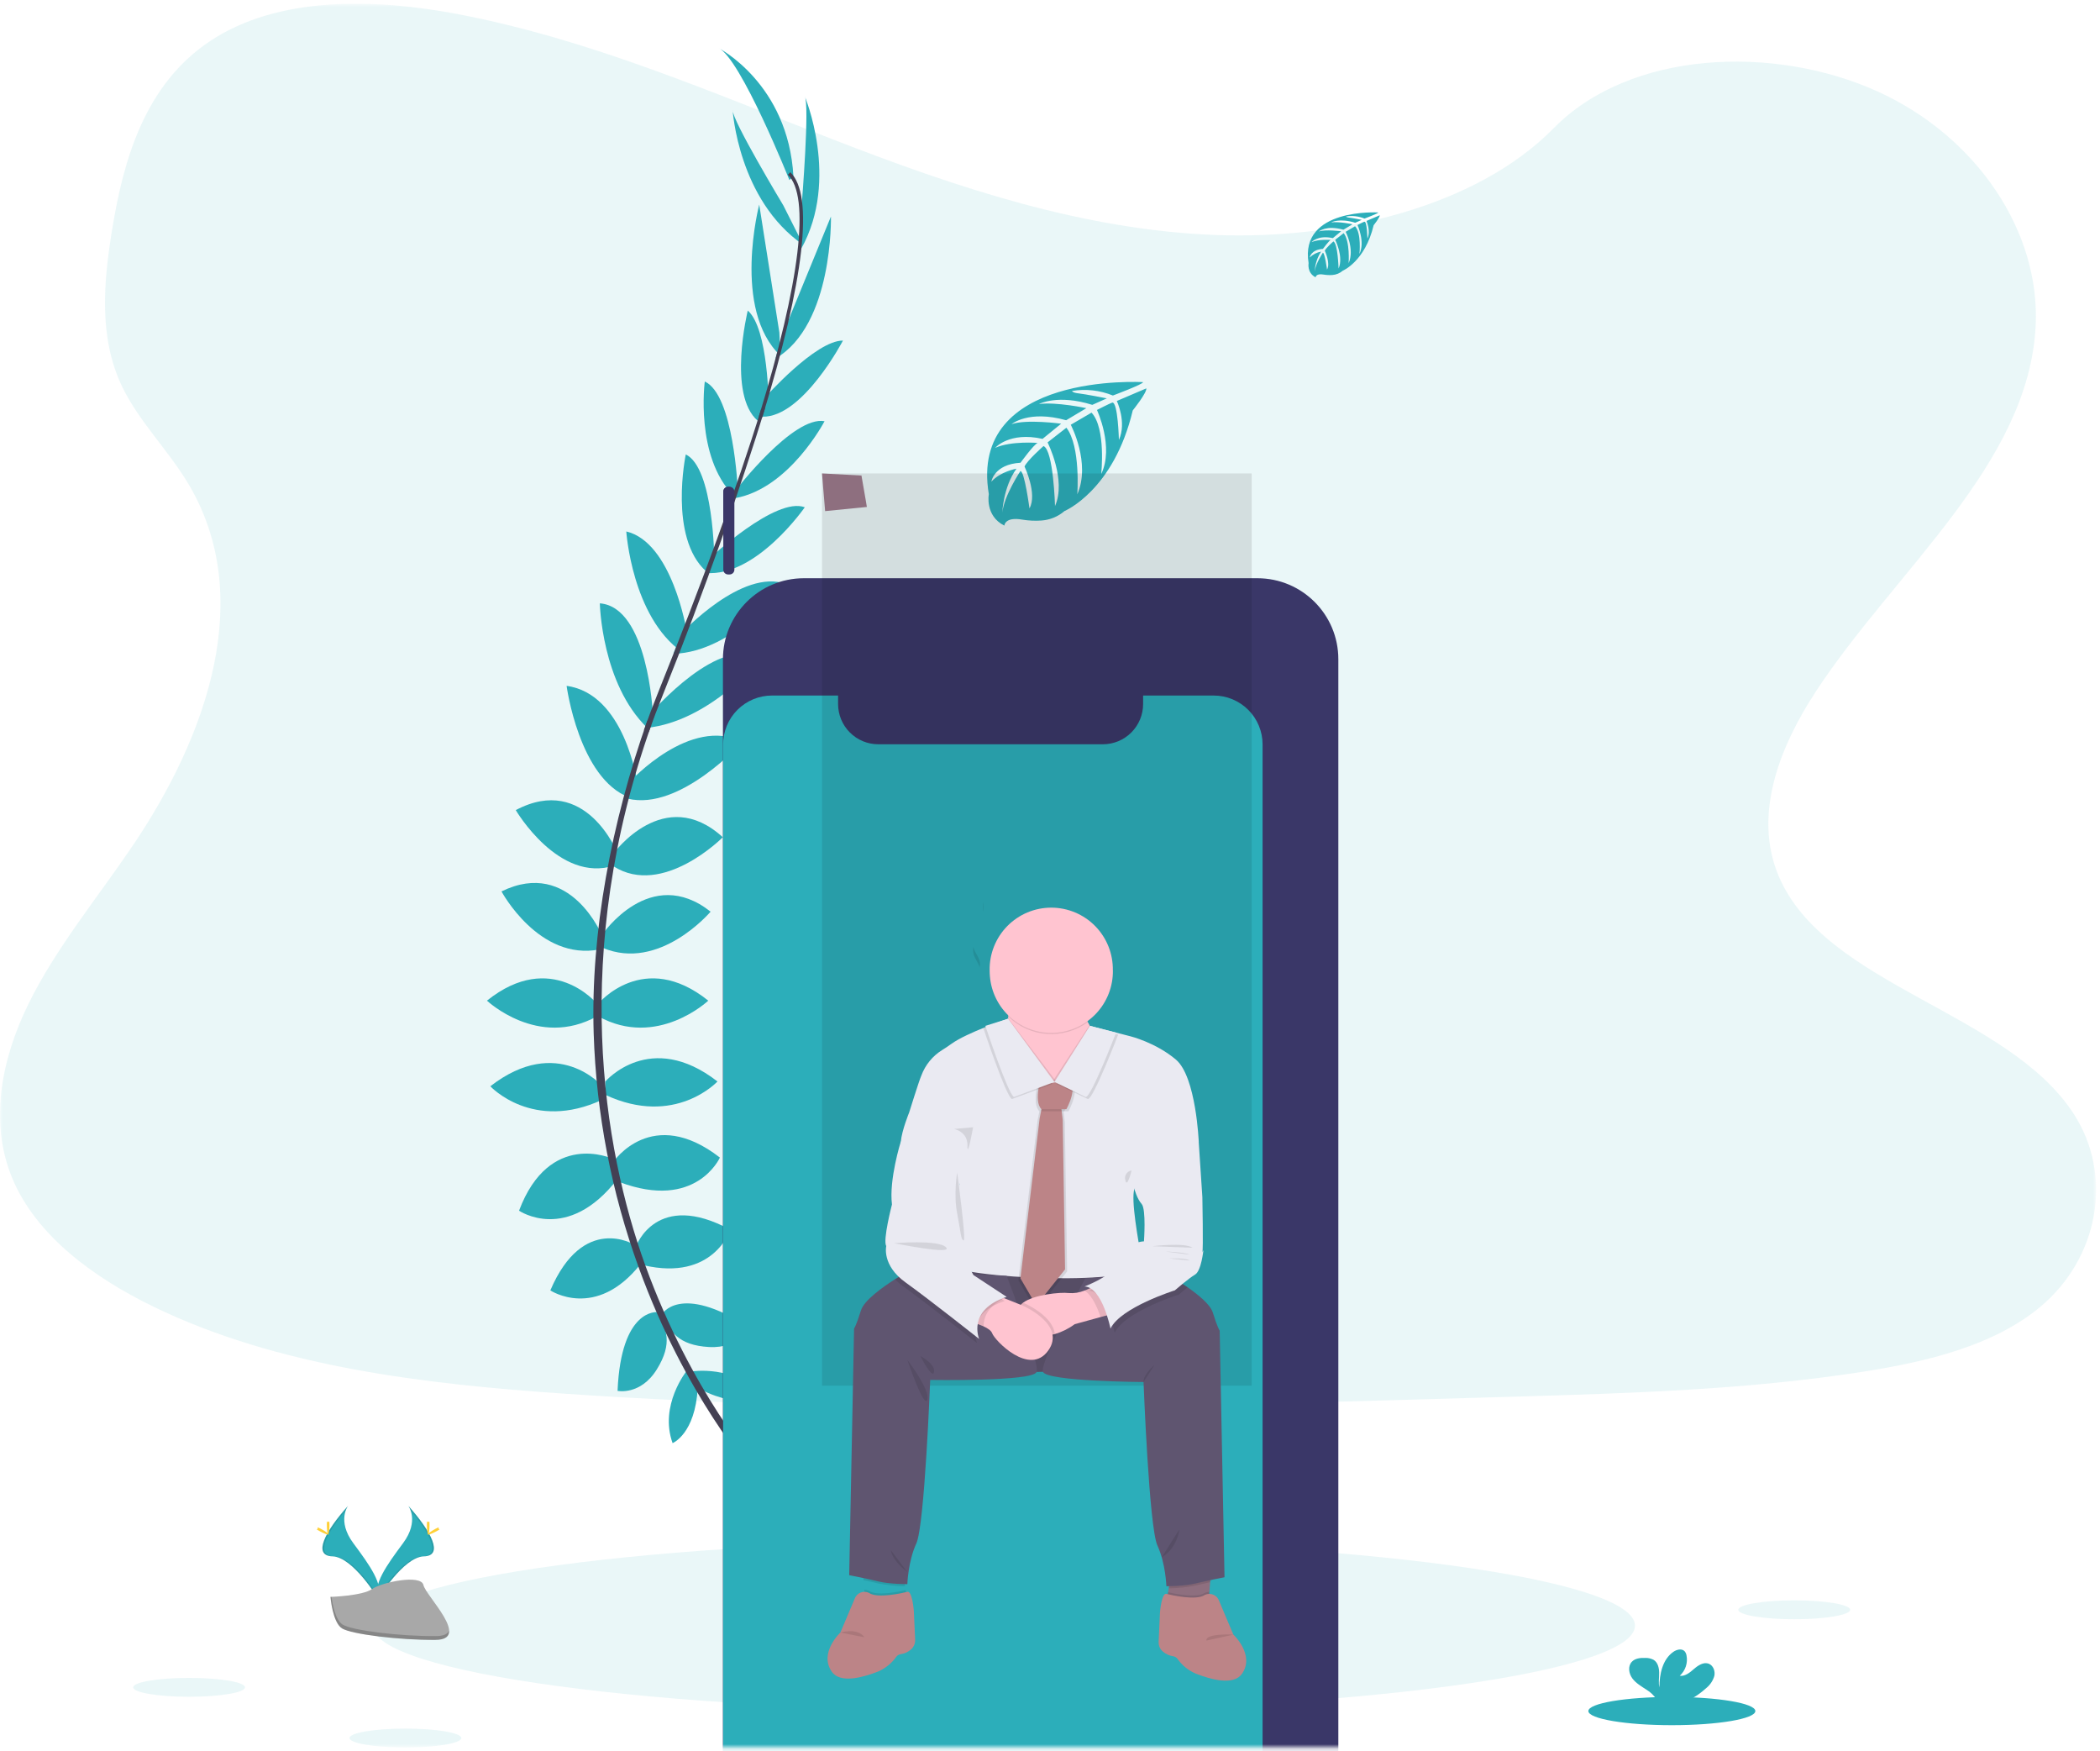 <svg width="451" height="376" viewBox="0 0 451 376" fill="none" xmlns="http://www.w3.org/2000/svg">
<mask id="mask0_25_308" style="mask-type:luminance" maskUnits="userSpaceOnUse" x="0" y="0" width="451" height="376">
<path d="M450.156 0.801H0V375.198H450.156V0.801Z" fill="white"/>
</mask>
<g mask="url(#mask0_25_308)">
<path opacity="0.1" d="M261.544 50.475C232.685 49.471 205.2 40.157 178.954 29.963C152.708 19.77 126.712 8.475 98.544 3.075C80.427 -0.398 59.706 -0.889 45.112 8.823C31.062 18.187 26.522 34.306 24.083 49.28C22.246 60.543 21.167 72.4 26.197 82.941C29.693 90.263 35.891 96.416 40.18 103.43C55.105 127.83 44.555 157.919 28.386 181.744C20.806 192.923 11.999 203.593 6.145 215.481C0.29 227.369 -2.417 241.009 2.707 253.146C7.781 265.186 19.878 274.211 32.983 280.565C59.599 293.474 90.951 297.166 121.544 299.257C189.245 303.89 257.303 301.883 325.183 299.877C350.305 299.132 375.535 298.379 400.246 294.495C413.971 292.337 428.138 288.917 438.103 280.65C450.749 270.158 453.884 252.393 445.407 239.234C431.192 217.166 391.899 211.686 381.951 188.004C376.484 174.966 382.098 160.448 390.049 148.355C407.1 122.421 435.678 99.667 437.18 70.023C438.215 49.663 424.477 29.272 403.234 19.636C380.97 9.541 350.091 10.807 333.673 27.524C316.751 44.736 287.027 51.358 261.544 50.475Z" fill="#2CAEBA"/>
<path opacity="0.1" d="M215.589 367.382C290.447 367.382 351.13 359.173 351.13 349.047C351.13 338.92 290.447 330.711 215.589 330.711C140.732 330.711 80.048 338.92 80.048 349.047C80.048 359.173 140.732 367.382 215.589 367.382Z" fill="#2CAEBA"/>
<path d="M148.49 294.459C148.49 294.459 157.854 292.961 163.472 299.578C163.472 299.578 159.352 302.824 150.488 298.33L148.49 294.459Z" fill="#2CAEBA"/>
<path d="M147.491 294.312C147.491 294.312 141.516 301.705 144.446 309.852C144.446 309.852 149.315 307.903 149.845 297.977L147.491 294.312Z" fill="#2CAEBA"/>
<path d="M142.14 282.224C142.14 282.224 145.886 275.357 160.868 284.97C160.868 284.97 158.871 289.59 152.253 289.215C145.636 288.841 143.866 285.844 142.14 282.224Z" fill="#2CAEBA"/>
<path d="M141.155 281.729C141.155 281.729 133.383 280.837 132.629 298.628C132.629 298.628 137.556 299.654 141.057 294.022C144.557 288.391 143.108 285.242 141.155 281.729Z" fill="#2CAEBA"/>
<path d="M136.624 267.54C136.624 267.54 140.994 255.425 156.855 264.04C156.855 264.04 153.234 275.156 138.248 271.66L136.624 267.54Z" fill="#2CAEBA"/>
<path d="M131.755 249.432C131.755 249.432 139.995 237.196 154.608 248.54C154.608 248.54 149.489 260.027 133.004 253.784L131.755 249.432Z" fill="#2CAEBA"/>
<path d="M130.007 232.202C130.007 232.202 139.621 220.966 154.086 232.202C154.086 232.202 144.967 242.066 130.007 235.074V232.202Z" fill="#2CAEBA"/>
<path d="M128.509 215.472C128.509 215.472 138.248 203.731 152.111 214.848C152.111 214.848 141.119 225.211 128.509 218.219V215.472Z" fill="#2CAEBA"/>
<path d="M129.383 200.61C129.383 200.61 139.639 185.503 152.61 195.741C152.61 195.741 141.619 208.73 129.383 203.482V200.61Z" fill="#2CAEBA"/>
<path d="M131.755 183.256C131.755 183.256 142.617 168.273 155.232 179.76C155.232 179.76 142.368 192.744 131.755 186.002V183.256Z" fill="#2CAEBA"/>
<path d="M135.38 167.743C135.38 167.743 148.236 153.666 159.459 159.271C159.459 159.271 146.055 174.222 134.819 171.475L135.38 167.743Z" fill="#2CAEBA"/>
<path d="M139.871 153.041C139.871 153.041 154.733 135.807 163.347 141.55C163.347 141.55 152.414 154.927 138.823 156.287L139.871 153.041Z" fill="#2CAEBA"/>
<path d="M146.359 135.981C146.359 135.981 159.352 121.899 168.841 125.395C168.841 125.395 157.729 140.008 144.615 140.382L146.359 135.981Z" fill="#2CAEBA"/>
<path d="M152.236 120.027C152.236 120.027 166.594 106.543 172.836 108.915C172.836 108.915 162.473 123.897 151.611 123.023L152.236 120.027Z" fill="#2CAEBA"/>
<path d="M157.979 105.294C157.979 105.294 170.339 89.188 177.081 90.437C177.081 90.437 169.59 104.795 157.979 106.935V105.294Z" fill="#2CAEBA"/>
<path d="M164.208 85.442C164.208 85.442 175.137 73.091 181.036 73.122C181.036 73.122 172.413 89.621 163.762 89.469L164.208 85.442Z" fill="#2CAEBA"/>
<path d="M167.905 72.204L178.455 46.484C178.455 46.484 178.985 69.733 166.558 76.975L167.905 72.204Z" fill="#2CAEBA"/>
<path d="M172.185 43.84C172.185 43.84 173.933 22.365 172.809 20.617C172.809 20.617 180.359 38.453 172.114 53.328L172.185 43.84Z" fill="#2CAEBA"/>
<path d="M136.219 267.25C136.219 267.25 125.272 260.468 118.191 277.06C118.191 277.06 127.929 283.526 137.503 271.482L136.219 267.25Z" fill="#2CAEBA"/>
<path d="M131.407 248.741C131.407 248.741 117.986 242.619 111.471 259.942C111.471 259.942 121.843 267.076 132.629 253.12L131.407 248.741Z" fill="#2CAEBA"/>
<path d="M129.383 233.232C129.383 233.232 119.769 221.996 105.304 233.232C105.304 233.232 114.419 243.096 129.383 236.104V233.232Z" fill="#2CAEBA"/>
<path d="M128.184 215.472C128.184 215.472 118.441 203.731 104.582 214.848C104.582 214.848 115.569 225.211 128.184 218.219V215.472Z" fill="#2CAEBA"/>
<path d="M129.383 201.038C129.383 201.038 122.552 184.116 107.703 191.393C107.703 191.393 115.729 206.402 128.781 203.847L129.383 201.038Z" fill="#2CAEBA"/>
<path d="M132.616 183.171C132.616 183.171 125.829 165.955 110.767 173.936C110.767 173.936 119.988 189.717 131.947 185.833L132.616 183.171Z" fill="#2CAEBA"/>
<path d="M136.825 167.832C136.825 167.832 134.15 148.952 121.687 147.262C121.687 147.262 124.331 167.167 135.162 171.23L136.825 167.832Z" fill="#2CAEBA"/>
<path d="M140.192 153.072C140.192 153.072 139.144 130.331 128.821 129.542C128.821 129.542 129.169 146.799 139.028 156.296L140.192 153.072Z" fill="#2CAEBA"/>
<path d="M147.433 135.33C147.433 135.33 144.352 116.424 134.502 114.11C134.502 114.11 135.724 132.423 146.457 139.972L147.433 135.33Z" fill="#2CAEBA"/>
<path d="M153.404 120.165C153.404 120.165 153.297 100.465 147.277 97.571C147.277 97.571 143.545 115.407 151.66 122.68L153.404 120.165Z" fill="#2CAEBA"/>
<path d="M158.438 105.062C158.438 105.062 157.591 84.773 151.362 81.915C151.362 81.915 149.226 97.968 157.502 106.386L158.438 105.062Z" fill="#2CAEBA"/>
<path d="M165.082 87.048C165.082 87.048 165.042 70.549 160.592 66.679C160.592 66.679 156.168 84.756 162.759 90.365L165.082 87.048Z" fill="#2CAEBA"/>
<path d="M167.378 71.392L163.053 43.929C163.053 43.929 157.167 66.434 167.583 76.346L167.378 71.392Z" fill="#2CAEBA"/>
<path d="M168.226 44.098C168.226 44.098 157.109 25.642 157.341 23.587C157.341 23.587 158.518 42.939 172.502 52.571L168.226 44.098Z" fill="#2CAEBA"/>
<path d="M169.528 38.65C169.528 38.65 159.04 12.426 154.296 10.303C154.296 10.303 169.278 17.919 170.402 37.9L169.528 38.65Z" fill="#2CAEBA"/>
<path d="M163.704 89.612L162.986 89.393C171.837 60.53 174.049 42.127 169.207 37.517L169.724 36.973C174.852 41.838 172.774 60.026 163.704 89.612Z" fill="#444053"/>
<path d="M139.331 157.175L138.274 156.8C139.211 154.156 140.223 151.472 141.284 148.823C150.523 125.797 158.389 104.38 163.432 87.935L164.355 87.489C159.303 103.965 151.58 126.207 142.328 149.26C141.271 151.882 140.263 154.557 139.331 157.175Z" fill="#444053"/>
<path d="M161.666 316.063C161.524 315.903 147.175 299.752 137.177 272.169C131.315 256.025 128.049 239.055 127.501 221.889C126.815 200.427 131.318 176.465 139.032 154.7L139.871 155.681C122.556 204.534 129.437 246.4 138.56 271.616C148.459 298.945 162.638 314.926 162.781 315.082L161.666 316.063Z" fill="#444053"/>
<path d="M156.534 104.523H156.36C155.796 104.523 155.339 104.98 155.339 105.544V114.221C155.339 114.785 155.796 115.242 156.36 115.242H156.534C157.098 115.242 157.555 114.785 157.555 114.221V105.544C157.555 104.98 157.098 104.523 156.534 104.523Z" fill="#3A3768"/>
<path d="M156.695 104.523H156.36C155.796 104.523 155.339 104.98 155.339 105.544V122.319C155.339 122.883 155.796 123.34 156.36 123.34H156.695C157.258 123.34 157.716 122.883 157.716 122.319V105.544C157.716 104.98 157.258 104.523 156.695 104.523Z" fill="#3A3768"/>
<path d="M270.038 124.151H172.644C163.043 124.151 155.259 131.935 155.259 141.537V375.373C155.259 384.975 163.043 392.758 172.644 392.758H270.038C279.64 392.758 287.424 384.975 287.424 375.373V141.537C287.424 131.935 279.64 124.151 270.038 124.151Z" fill="#3A3768"/>
<path d="M260.657 149.336H245.496V151.16C245.496 152.295 245.272 153.419 244.838 154.468C244.403 155.516 243.766 156.469 242.963 157.272C242.16 158.074 241.207 158.711 240.158 159.145C239.109 159.579 237.985 159.802 236.85 159.801H188.635C187.499 159.802 186.375 159.579 185.326 159.145C184.277 158.711 183.324 158.074 182.521 157.272C181.718 156.469 181.081 155.516 180.647 154.468C180.212 153.419 179.988 152.295 179.988 151.16V149.336H165.795C163.012 149.336 160.342 150.442 158.373 152.41C156.405 154.379 155.299 157.048 155.299 159.832V393.472C155.299 396.256 156.405 398.925 158.373 400.894C160.342 402.862 163.012 403.968 165.795 403.968H260.657C263.441 403.968 266.11 402.862 268.079 400.894C270.047 398.925 271.153 396.256 271.153 393.472V159.85C271.156 158.47 270.886 157.103 270.359 155.828C269.833 154.552 269.06 153.393 268.085 152.416C267.11 151.44 265.952 150.665 264.678 150.137C263.403 149.608 262.037 149.336 260.657 149.336Z" fill="#2CAEBA"/>
<path d="M245.483 82.049C245.483 82.049 207.938 79.784 212.362 106.092C212.362 106.092 211.47 110.743 215.697 112.852C215.697 112.852 215.764 110.903 219.55 111.568C220.897 111.791 222.267 111.857 223.63 111.764C225.468 111.643 227.218 110.928 228.615 109.726C228.615 109.726 239.169 105.365 243.272 88.118C243.272 88.118 246.308 84.354 246.188 83.387L239.852 86.093C239.852 86.093 242.019 90.664 240.297 94.463C240.297 94.463 240.092 86.258 238.875 86.437C238.63 86.472 235.584 88.02 235.584 88.02C235.584 88.02 239.308 95.979 236.498 101.767C236.498 101.767 237.564 91.957 234.42 88.595L229.961 91.199C229.961 91.199 234.313 99.421 231.362 106.132C231.362 106.132 232.12 95.841 229.021 91.832L224.981 94.985C224.981 94.985 229.07 103.087 226.577 108.651C226.577 108.651 226.251 96.674 224.107 95.769C224.107 95.769 220.571 98.891 220.031 100.166C220.031 100.166 222.831 106.052 221.092 109.155C221.092 109.155 220.027 101.174 219.153 101.129C219.153 101.129 215.63 106.417 215.264 110.047C215.264 110.047 215.416 104.656 218.301 100.63C218.301 100.63 214.894 101.214 212.906 103.421C212.906 103.421 213.454 99.684 219.171 99.354C219.171 99.354 222.082 95.341 222.858 95.1C222.858 95.1 217.177 94.623 213.731 96.153C213.731 96.153 216.763 92.626 223.902 94.231L227.892 90.971C227.892 90.971 220.41 89.95 217.235 91.079C217.235 91.079 220.887 87.957 228.967 90.231L233.31 87.636C233.31 87.636 226.929 86.263 223.13 86.744C223.13 86.744 227.143 84.582 234.585 86.927L237.707 85.531C237.707 85.531 233.034 84.613 231.665 84.466C230.296 84.319 230.225 83.944 230.225 83.944C233.185 83.45 236.225 83.788 239.004 84.921C239.004 84.921 245.595 82.464 245.483 82.049Z" fill="#2CAEBA"/>
<path d="M296.003 45.619C296.003 45.619 279.059 44.598 281.039 56.486C281.039 56.486 280.642 58.586 282.546 59.54C282.546 59.54 282.577 58.648 284.29 58.956C284.898 59.058 285.516 59.088 286.131 59.045C286.963 58.99 287.754 58.664 288.383 58.118C288.383 58.118 293.154 56.147 295.009 48.352C295.009 48.352 296.378 46.653 296.324 46.216L293.462 47.438C293.462 47.438 294.438 49.503 293.671 51.219C293.671 51.219 293.578 47.514 293.029 47.599C292.918 47.599 291.54 48.317 291.54 48.317C291.54 48.317 293.225 51.915 291.955 54.528C291.955 54.528 292.436 50.096 291.014 48.575L288.998 49.77C288.998 49.77 290.965 53.485 289.631 56.517C289.631 56.517 289.975 51.866 288.575 50.056L286.751 51.483C286.751 51.483 288.597 55.143 287.473 57.658C287.473 57.658 287.322 52.245 286.354 51.835C286.354 51.835 284.758 53.244 284.512 53.824C284.512 53.824 285.779 56.499 284.994 57.886C284.994 57.886 284.512 54.278 284.102 54.261C284.102 54.261 282.51 56.651 282.345 58.274C282.425 56.76 282.898 55.294 283.719 54.02C282.8 54.194 281.952 54.632 281.28 55.282C281.28 55.282 281.529 53.592 284.111 53.444C284.111 53.444 285.449 51.63 285.779 51.518C285.779 51.518 283.21 51.304 281.654 51.995C281.654 51.995 283.023 50.404 286.247 51.126L288.031 49.654C288.031 49.654 284.646 49.208 283.215 49.703C283.215 49.703 284.865 48.294 288.517 49.32L290.479 48.147C290.479 48.147 287.594 47.527 285.877 47.75C285.877 47.75 287.692 46.774 291.054 47.831L292.458 47.202C292.458 47.202 290.345 46.787 289.725 46.72C289.105 46.653 289.074 46.484 289.074 46.484C290.413 46.261 291.787 46.416 293.043 46.93C293.043 46.93 296.057 45.806 296.003 45.619Z" fill="#2CAEBA"/>
<path opacity="0.1" d="M268.817 101.655H176.537V297.514H268.817V101.655Z" fill="black"/>
<path d="M186.173 108.848L177.206 109.74L176.956 106.739L176.782 104.674L176.537 101.655L185.009 102.101L185.683 105.976L185.825 106.819H185.83L186.173 108.848Z" fill="#8E6F7F"/>
<path d="M260.144 336.704L259.899 339.718L259.729 341.783L259.475 344.784L250.503 343.892L250.86 341.863L250.998 341.025L251.672 337.15L260.144 336.704Z" fill="#8E6F7F"/>
<path d="M250.642 293.278L223.977 294.531C222.764 294.59 221.551 294.59 220.338 294.531L194.864 293.282V273.1H250.642V293.278Z" fill="#5F5570"/>
<path opacity="0.1" d="M250.642 293.278L223.977 294.531C222.764 294.59 221.551 294.59 220.338 294.531L194.864 293.282V273.1H250.642V293.278Z" fill="black"/>
<path d="M216.495 218.727C216.495 218.727 207.612 221.71 204.268 224.163C203.572 224.671 202.93 225.09 202.368 225.434C200.303 226.707 198.722 228.634 197.878 230.909C197.856 230.972 197.833 231.025 197.811 231.074C197.365 232.077 195.247 238.877 195.247 238.877C195.247 238.877 193.687 242.668 193.464 245.12C193.241 247.573 206.172 254.15 206.172 254.15C206.172 254.15 199.929 267.75 202.716 271.205C205.503 274.661 246.192 276.333 245.3 271.205C244.408 266.077 242.847 257.605 243.628 255.264L257.451 245.232C257.451 245.232 256.893 231.186 252.546 227.507C248.198 223.828 242.736 222.491 242.736 222.491L234.081 220.261C234.081 220.261 231.031 227.841 227.687 228.845C224.342 229.848 217.016 225.215 216.495 218.727Z" fill="#EAEAF2"/>
<path opacity="0.1" d="M228.971 231.493C228.971 231.493 225.199 234.641 223.219 231.493C223.219 231.493 221.435 236.817 223.219 238.601L223.152 238.962L222.835 240.55L218.706 274.884L222.104 280.748L228.289 272.989L227.789 240.884L227.566 239.042L227.513 238.597H228.57C228.57 238.597 231.374 233.75 228.971 231.493Z" fill="black"/>
<path opacity="0.1" d="M229.863 231.493C229.863 231.493 226.09 234.641 224.111 231.493C224.111 231.493 222.327 236.817 224.111 238.601L224.044 238.962L223.727 240.55L219.598 274.884L222.996 280.748L229.18 272.989L228.681 240.884L228.458 239.042L228.405 238.597H229.461C229.461 238.597 232.266 233.75 229.863 231.493Z" fill="black"/>
<path d="M228.735 272.548L222.55 280.293L219.143 274.46L223.277 240.108L223.593 238.521L223.665 238.155L224.222 236.71L227.959 238.155L228.012 238.601L228.235 240.443L228.735 272.548Z" fill="#BC8487"/>
<path opacity="0.1" d="M194.351 340.57C192.427 340.558 190.508 340.362 188.621 339.986C187.689 339.754 186.521 339.495 185.455 339.268L185.206 336.249L193.678 336.695L194.351 340.57Z" fill="black"/>
<path d="M222.617 294.571C221.877 296.653 199.769 296.287 199.769 296.287C199.769 296.287 198.583 327.501 196.799 331.367C195.015 335.233 194.864 340.133 194.864 340.133C194.864 340.133 191.002 340.133 188.621 339.54C186.24 338.947 182.379 338.202 182.379 338.202L183.422 285.251C183.422 285.251 183.868 284.694 184.907 281.345C185.576 279.192 189.5 276.4 192.215 274.657C193.731 273.702 194.864 273.078 194.864 273.078L208.054 273.613L216.196 273.943C216.196 273.943 223.361 292.488 222.617 294.571Z" fill="#5F5570"/>
<path opacity="0.1" d="M194.846 343.442L185.874 344.333L185.62 341.332C185.956 341.342 186.288 341.414 186.597 341.546C188.233 342.724 192.911 341.787 194.494 341.413L194.846 343.442Z" fill="black"/>
<path d="M196.54 352.114C196.551 352.538 196.459 352.957 196.272 353.337C196.084 353.717 195.808 354.045 195.466 354.295C194.901 354.738 194.234 355.031 193.526 355.146C193.322 355.164 193.123 355.225 192.944 355.325C192.765 355.425 192.609 355.562 192.487 355.726C191.496 357.124 190.138 358.221 188.563 358.897C185.473 360.109 181.126 361.3 179.088 359.441C178.92 359.291 178.77 359.122 178.642 358.937C175.801 354.87 180.483 350.518 180.483 350.518C180.483 350.518 182.597 345.56 183.547 343.277C183.649 342.98 183.813 342.709 184.028 342.481C184.242 342.252 184.502 342.071 184.792 341.95C185.081 341.829 185.392 341.77 185.705 341.777C186.019 341.785 186.327 341.858 186.61 341.992C188.394 343.277 193.803 342.046 194.859 341.774C195.916 341.502 196.255 345.836 196.255 345.836L196.54 352.047C196.538 352.07 196.538 352.092 196.54 352.114Z" fill="#BC8487"/>
<path opacity="0.1" d="M260.148 336.7L259.899 339.714C258.833 339.941 257.669 340.2 256.728 340.432C254.843 340.809 252.926 341.006 251.003 341.02L251.676 337.145L260.148 336.7Z" fill="black"/>
<path d="M262.98 338.648C262.98 338.648 259.118 339.393 256.737 339.986C254.356 340.579 250.495 340.579 250.495 340.579C250.495 340.579 250.347 335.674 248.564 331.812C246.78 327.951 245.59 296.733 245.59 296.733C245.59 296.733 224.73 296.613 223.986 294.531C223.241 292.448 233.078 274.465 233.078 274.465L239.075 274.153L250.495 273.546C250.495 273.546 252.724 274.759 255.061 276.396C257.397 278.032 259.934 280.11 260.456 281.791C261.495 285.14 261.941 285.697 261.941 285.697L262.98 338.648Z" fill="#5F5570"/>
<path opacity="0.1" d="M259.729 341.778L259.479 344.779L250.503 343.887L250.86 341.859C252.443 342.238 257.103 343.17 258.753 341.992C259.062 341.86 259.393 341.788 259.729 341.778Z" fill="black"/>
<path d="M258.753 342.438C259.036 342.303 259.345 342.229 259.659 342.221C259.972 342.214 260.284 342.273 260.574 342.394C260.864 342.515 261.124 342.696 261.339 342.925C261.554 343.154 261.718 343.426 261.82 343.722C262.766 346.006 264.884 350.968 264.884 350.968C264.884 350.968 269.566 355.316 266.725 359.383C264.942 361.933 260.144 360.653 256.809 359.342C255.232 358.67 253.874 357.572 252.885 356.172C252.762 356.007 252.605 355.87 252.425 355.77C252.245 355.67 252.046 355.61 251.841 355.592C251.117 355.466 250.436 355.16 249.861 354.701C249.524 354.451 249.253 354.121 249.073 353.742C248.894 353.362 248.811 352.944 248.831 352.525L249.112 346.282C249.112 346.282 249.447 341.943 250.503 342.215C251.56 342.487 256.969 343.722 258.753 342.438Z" fill="#BC8487"/>
<path d="M235.704 222.491L226.701 232.033L226.452 232.3L226.126 232.109C224.244 230.994 214.831 225.313 215.638 223.605C216.084 222.633 216.347 220.609 216.486 218.865C216.486 218.656 216.512 218.451 216.53 218.25C216.619 216.872 216.642 215.802 216.642 215.802C216.642 215.802 233.586 212.904 232.917 215.802C232.645 216.975 233.051 218.295 233.626 219.45C233.795 219.784 233.983 220.101 234.166 220.399C234.616 221.14 235.131 221.84 235.704 222.491Z" fill="#FFC4D0"/>
<path opacity="0.1" d="M233.626 219.45C231.098 221.312 227.99 222.215 224.857 221.995C221.725 221.775 218.773 220.448 216.53 218.25C216.619 216.872 216.642 215.802 216.642 215.802C216.642 215.802 233.586 212.904 232.917 215.802C232.658 216.984 233.051 218.295 233.626 219.45Z" fill="black"/>
<path d="M239.008 208.351C239.057 211.783 237.77 215.1 235.419 217.601C233.068 220.102 229.837 221.591 226.409 221.755C222.98 221.918 219.622 220.742 217.044 218.476C214.466 216.209 212.87 213.03 212.593 209.608C212.557 209.192 212.539 208.773 212.539 208.351C212.507 206.593 212.825 204.847 213.476 203.214C214.126 201.581 215.095 200.094 216.327 198.839C217.558 197.585 219.027 196.589 220.648 195.909C222.269 195.228 224.009 194.878 225.767 194.878C227.525 194.878 229.265 195.228 230.886 195.909C232.507 196.589 233.976 197.585 235.207 198.839C236.439 200.094 237.408 201.581 238.058 203.214C238.709 204.847 239.027 206.593 238.995 208.351H239.008Z" fill="#FFC4D0"/>
<path d="M238.767 282.13L236.359 282.785L230.799 284.315C229.512 285.274 228.064 285.994 226.523 286.442C223.121 287.302 220.922 285.43 219.094 282.531C218.358 281.372 218.728 280.444 219.692 279.718C222.01 277.965 227.745 277.395 229.501 277.626C230.655 277.72 231.815 277.54 232.886 277.1C233.646 276.824 234.379 276.477 235.075 276.066L238.767 282.13Z" fill="#FFC4D0"/>
<path opacity="0.1" d="M238.767 282.13L236.359 282.785C235.668 280.703 234.531 278.09 232.904 277.087C233.664 276.81 234.397 276.464 235.093 276.052L238.767 282.13Z" fill="black"/>
<path opacity="0.1" d="M255.052 276.396C254.053 277.203 253.206 277.939 253.206 277.939C253.206 277.939 241.612 281.573 239.383 286.143C239.383 286.143 237.599 277.225 233.809 277.114C233.809 277.114 237.889 275.513 239.066 274.144L250.495 273.546C250.495 273.546 252.724 274.759 255.052 276.396Z" fill="black"/>
<path d="M254.878 241.441L257.442 245.232L258.222 257.048C258.222 257.048 258.445 268.418 258.222 268.864L258.445 268.418C258.445 268.418 257.999 272.878 256.661 273.658C255.324 274.438 252.314 277.047 252.314 277.047C252.314 277.047 240.72 280.681 238.491 285.251C238.491 285.251 236.707 276.333 232.917 276.222C232.917 276.222 238.602 273.992 238.491 272.543C238.491 272.543 242.838 268.641 243.173 267.638C243.507 266.635 245.679 266.523 245.679 266.523C245.679 266.523 246.183 259.612 245.179 258.497C244.176 257.382 243.619 255.264 243.619 255.264L254.878 241.441Z" fill="#EAEAF2"/>
<path opacity="0.1" d="M226.523 286.428C223.121 287.289 220.922 285.416 219.094 282.518C218.358 281.359 218.728 280.431 219.692 279.704L220.039 279.843C220.039 279.843 226.171 282.5 226.523 286.428Z" fill="black"/>
<path d="M225.114 289.991C221.101 295.565 213.632 287.815 213.074 286.255C212.874 285.688 212.111 285.184 211.233 284.779C210.118 284.292 208.962 283.908 207.777 283.633L214.412 278.228L215.683 278.737L219.594 280.302C219.594 280.302 229.127 284.417 225.114 289.991Z" fill="#FFC4D0"/>
<path opacity="0.1" d="M215.683 278.737C212.027 280.476 211.246 282.977 211.224 284.779C210.109 284.292 208.953 283.908 207.768 283.633L214.403 278.228L215.683 278.737Z" fill="black"/>
<path opacity="0.1" d="M209.842 288.373C209.842 288.373 199.14 279.9 194.012 276.222C193.37 275.765 192.773 275.248 192.229 274.679C193.745 273.725 194.877 273.1 194.877 273.1L208.067 273.636C208.419 274.246 208.629 274.661 208.629 274.661L215.763 279.343C207.166 282.13 209.842 288.373 209.842 288.373Z" fill="black"/>
<path d="M195.573 243.894L193.455 245.12C193.455 245.12 190.891 253.258 191.56 258.609C191.56 258.609 189.553 266.3 190.333 267.527C190.333 267.527 189.33 271.651 194.458 275.33C199.586 279.009 210.288 287.481 210.288 287.481C210.288 287.481 207.612 281.238 216.196 278.451L209.061 273.769C209.061 273.769 206.667 269.016 204.379 267.973C204.379 267.973 202.596 266.189 203.711 264.963C204.825 263.737 205.717 262.399 205.717 261.173C205.717 259.946 206.163 254.15 206.163 254.15L207.501 247.907L195.573 243.894Z" fill="#EAEAF2"/>
<path opacity="0.1" d="M228.012 238.597H223.665C223.638 238.572 223.614 238.545 223.593 238.516L223.665 238.151L224.222 236.706L227.959 238.151L228.012 238.597Z" fill="black"/>
<path d="M229.417 231.047C229.417 231.047 225.644 234.195 223.665 231.047C223.665 231.047 221.881 236.371 223.665 238.155H229.015C229.015 238.155 231.82 233.304 229.417 231.047Z" fill="#BC8487"/>
<path opacity="0.1" d="M234.518 220.707L240.136 222.156C240.136 222.156 234.812 235.979 233.639 235.979L226.897 232.746L234.518 220.707Z" fill="black"/>
<path opacity="0.1" d="M235.704 222.491L226.701 232.033L226.452 232.3L226.126 232.109L233.996 220.105L234.188 220.422C234.632 221.154 235.139 221.846 235.704 222.491Z" fill="black"/>
<path d="M234.072 220.261L239.69 221.71C239.69 221.71 234.366 235.533 233.194 235.533L226.452 232.3L234.072 220.261Z" fill="#EAEAF2"/>
<path opacity="0.1" d="M216.049 219.173L211.179 220.707C211.179 220.707 215.973 235.199 217.311 235.979L226.006 232.746L216.049 219.173Z" fill="black"/>
<path opacity="0.1" d="M226.701 232.033L226.451 232.3C226.451 232.3 214.747 225.5 215.638 223.605C216.084 222.633 216.347 220.609 216.486 218.865V218.593L226.701 232.033Z" fill="black"/>
<path d="M216.494 218.727L211.625 220.261C211.625 220.261 216.419 234.753 217.756 235.533L226.451 232.3L216.494 218.727Z" fill="#EAEAF2"/>
<path opacity="0.1" d="M204.897 242.4C204.897 242.4 207.831 242.922 207.777 245.967C207.724 249.013 208.985 242.03 208.985 242.03L204.897 242.4Z" fill="black"/>
<path opacity="0.1" d="M205.565 251.764C205.565 251.764 204.749 256.37 205.565 260.535C206.381 264.7 206.31 266.109 206.943 266.332C207.576 266.555 205.565 251.764 205.565 251.764Z" fill="black"/>
<path opacity="0.1" d="M243.021 251.318C242.787 251.348 242.562 251.428 242.363 251.554C242.163 251.68 241.994 251.849 241.866 252.047C241.739 252.246 241.656 252.47 241.625 252.704C241.593 252.937 241.613 253.175 241.684 253.401C242.058 255.264 243.021 251.318 243.021 251.318Z" fill="black"/>
<path opacity="0.1" d="M192.041 266.925C192.041 266.925 201.597 266.109 203.189 267.817C204.781 269.524 192.041 266.925 192.041 266.925Z" fill="black"/>
<path opacity="0.1" d="M247.48 267.571C247.48 267.571 254.468 266.711 256.104 267.901L247.48 267.571Z" fill="black"/>
<path opacity="0.1" d="M250.307 268.708C250.307 268.708 254.468 268.855 255.435 269.377L250.307 268.708Z" fill="black"/>
<path opacity="0.1" d="M251.123 270.202C251.123 270.202 254.913 270.055 255.435 270.648L251.123 270.202Z" fill="black"/>
<path opacity="0.1" d="M197.673 291.159C197.673 291.159 200.919 292.849 200.589 294.575C200.259 296.301 197.673 291.159 197.673 291.159Z" fill="black"/>
<path opacity="0.1" d="M194.864 291.98C194.864 291.98 199.818 298.405 199.144 300.523C198.471 302.641 194.864 291.98 194.864 291.98Z" fill="black"/>
<path opacity="0.1" d="M247.966 293.046C247.966 293.046 245.514 295.066 245.581 296.733L247.966 293.046Z" fill="black"/>
<path opacity="0.1" d="M191.337 332.851C191.337 332.851 191.337 334.746 194.846 337.533L191.337 332.851Z" fill="black"/>
<path opacity="0.1" d="M253.277 328.392C253.277 328.392 252.902 332.334 249.487 334.376L253.277 328.392Z" fill="black"/>
<g opacity="0.1">
<path d="M211.179 194.604C211.179 194.296 211.126 193.98 211.099 193.667C211.042 194.348 211.063 195.033 211.162 195.71C211.192 195.342 211.198 194.972 211.179 194.604Z" fill="black"/>
<path d="M210.47 207.062C210.537 205.769 209.414 204.73 209.088 203.495C209.071 203.435 209.06 203.374 209.052 203.312C208.951 203.815 208.963 204.335 209.088 204.833C209.351 205.854 210.145 206.728 210.395 207.718C210.417 207.486 210.461 207.276 210.47 207.062Z" fill="black"/>
</g>
<path opacity="0.1" d="M180.488 350.522C180.488 350.522 184.131 349.399 185.643 351.53L180.488 350.522Z" fill="black"/>
<path opacity="0.1" d="M264.884 350.968C264.884 350.968 258.851 350.616 259.087 352.248L264.884 350.968Z" fill="black"/>
<path opacity="0.1" d="M385.335 347.664C391.967 347.664 397.344 346.756 397.344 345.635C397.344 344.515 391.967 343.607 385.335 343.607C378.703 343.607 373.327 344.515 373.327 345.635C373.327 346.756 378.703 347.664 385.335 347.664Z" fill="#2CAEBA"/>
<path opacity="0.1" d="M40.617 364.314C47.249 364.314 52.625 363.406 52.625 362.285C52.625 361.165 47.249 360.257 40.617 360.257C33.985 360.257 28.609 361.165 28.609 362.285C28.609 363.406 33.985 364.314 40.617 364.314Z" fill="#2CAEBA"/>
<path opacity="0.1" d="M87.067 375.199C93.699 375.199 99.075 374.29 99.075 373.17C99.075 372.049 93.699 371.141 87.067 371.141C80.435 371.141 75.059 372.049 75.059 373.17C75.059 374.29 80.435 375.199 87.067 375.199Z" fill="#2CAEBA"/>
<path d="M359.049 370.41C368.952 370.41 376.979 369.052 376.979 367.378C376.979 365.703 368.952 364.345 359.049 364.345C349.147 364.345 341.12 365.703 341.12 367.378C341.12 369.052 349.147 370.41 359.049 370.41Z" fill="#2CAEBA"/>
<path d="M366.465 362.419C367.282 361.751 367.877 360.851 368.173 359.837C368.396 358.816 367.959 357.608 366.978 357.211C365.881 356.792 364.708 357.554 363.821 358.321C362.933 359.088 361.912 359.967 360.748 359.802C361.347 359.26 361.796 358.572 362.05 357.806C362.304 357.039 362.355 356.22 362.198 355.427C362.145 355.099 362.005 354.791 361.792 354.536C361.185 353.885 360.08 354.161 359.353 354.678C357.034 356.306 356.387 359.458 356.374 362.29C356.138 361.269 356.338 360.203 356.329 359.169C356.321 358.134 356.04 356.939 355.152 356.391C354.605 356.097 353.99 355.952 353.369 355.971C352.325 355.931 351.166 356.038 350.452 356.801C349.561 357.746 349.801 359.334 350.568 360.368C351.335 361.403 352.508 362.067 353.587 362.785C354.45 363.299 355.187 364.002 355.741 364.84C355.808 364.958 355.862 365.082 355.901 365.211H362.416C363.885 364.466 365.247 363.527 366.465 362.419Z" fill="#2CAEBA"/>
<path d="M87.687 323.309C87.687 323.309 90.139 326.515 86.559 331.335C82.978 336.156 80.026 340.253 81.208 343.272C81.208 343.272 86.612 334.287 91.018 334.162C95.423 334.037 92.525 328.713 87.687 323.309Z" fill="#2CAEBA"/>
<path opacity="0.1" d="M87.687 323.309C87.9 323.619 88.069 323.959 88.186 324.317C92.476 329.356 94.763 334.06 90.639 334.176C86.799 334.287 82.193 341.154 81.087 342.889C81.123 343.022 81.168 343.152 81.217 343.286C81.217 343.286 86.621 334.301 91.026 334.176C95.432 334.051 92.525 328.713 87.687 323.309Z" fill="black"/>
<path d="M92.239 327.394C92.239 328.522 92.115 329.436 91.958 329.436C91.802 329.436 91.677 328.522 91.677 327.394C91.677 326.265 91.834 326.796 91.99 326.796C92.146 326.796 92.239 326.265 92.239 327.394Z" fill="#FFD037"/>
<path d="M93.805 328.74C92.815 329.28 91.95 329.605 91.878 329.467C91.807 329.329 92.543 328.78 93.532 328.241C94.522 327.701 94.135 328.094 94.206 328.241C94.277 328.388 94.794 328.201 93.805 328.74Z" fill="#FFD037"/>
<path d="M74.751 323.309C74.751 323.309 72.299 326.515 75.879 331.335C79.46 336.156 82.412 340.253 81.23 343.272C81.23 343.272 75.83 334.287 71.42 334.162C67.01 334.037 69.904 328.713 74.751 323.309Z" fill="#2CAEBA"/>
<path opacity="0.1" d="M74.751 323.309C74.537 323.62 74.367 323.959 74.247 324.317C69.958 329.356 67.675 334.06 71.795 334.176C75.638 334.287 80.245 341.154 81.35 342.889C81.314 343.024 81.269 343.156 81.217 343.286C81.217 343.286 75.817 334.301 71.407 334.176C66.997 334.051 69.904 328.713 74.751 323.309Z" fill="black"/>
<path d="M70.194 327.394C70.194 328.522 70.323 329.436 70.479 329.436C70.635 329.436 70.76 328.522 70.76 327.394C70.76 326.265 70.604 326.796 70.448 326.796C70.292 326.796 70.194 326.265 70.194 327.394Z" fill="#FFD037"/>
<path d="M68.633 328.74C69.623 329.28 70.484 329.605 70.56 329.467C70.635 329.329 69.891 328.78 68.901 328.241C67.911 327.701 68.303 328.094 68.228 328.241C68.152 328.388 67.643 328.201 68.633 328.74Z" fill="#FFD037"/>
<path d="M70.974 342.866C70.974 342.866 77.823 342.652 79.892 341.185C81.961 339.718 90.429 337.957 90.937 340.316C91.446 342.675 101.233 352.039 93.501 352.101C85.769 352.163 75.531 350.897 73.471 349.644C71.411 348.391 70.974 342.866 70.974 342.866Z" fill="#A8A8A8"/>
<path opacity="0.2" d="M93.635 351.281C85.903 351.343 75.665 350.077 73.605 348.824C72.04 347.865 71.411 344.436 71.202 342.857H70.974C70.974 342.857 71.42 348.378 73.467 349.635C75.514 350.893 85.765 352.154 93.497 352.092C95.726 352.092 96.498 351.281 96.458 350.103C96.145 350.826 95.294 351.267 93.635 351.281Z" fill="black"/>
</g>
</svg>
